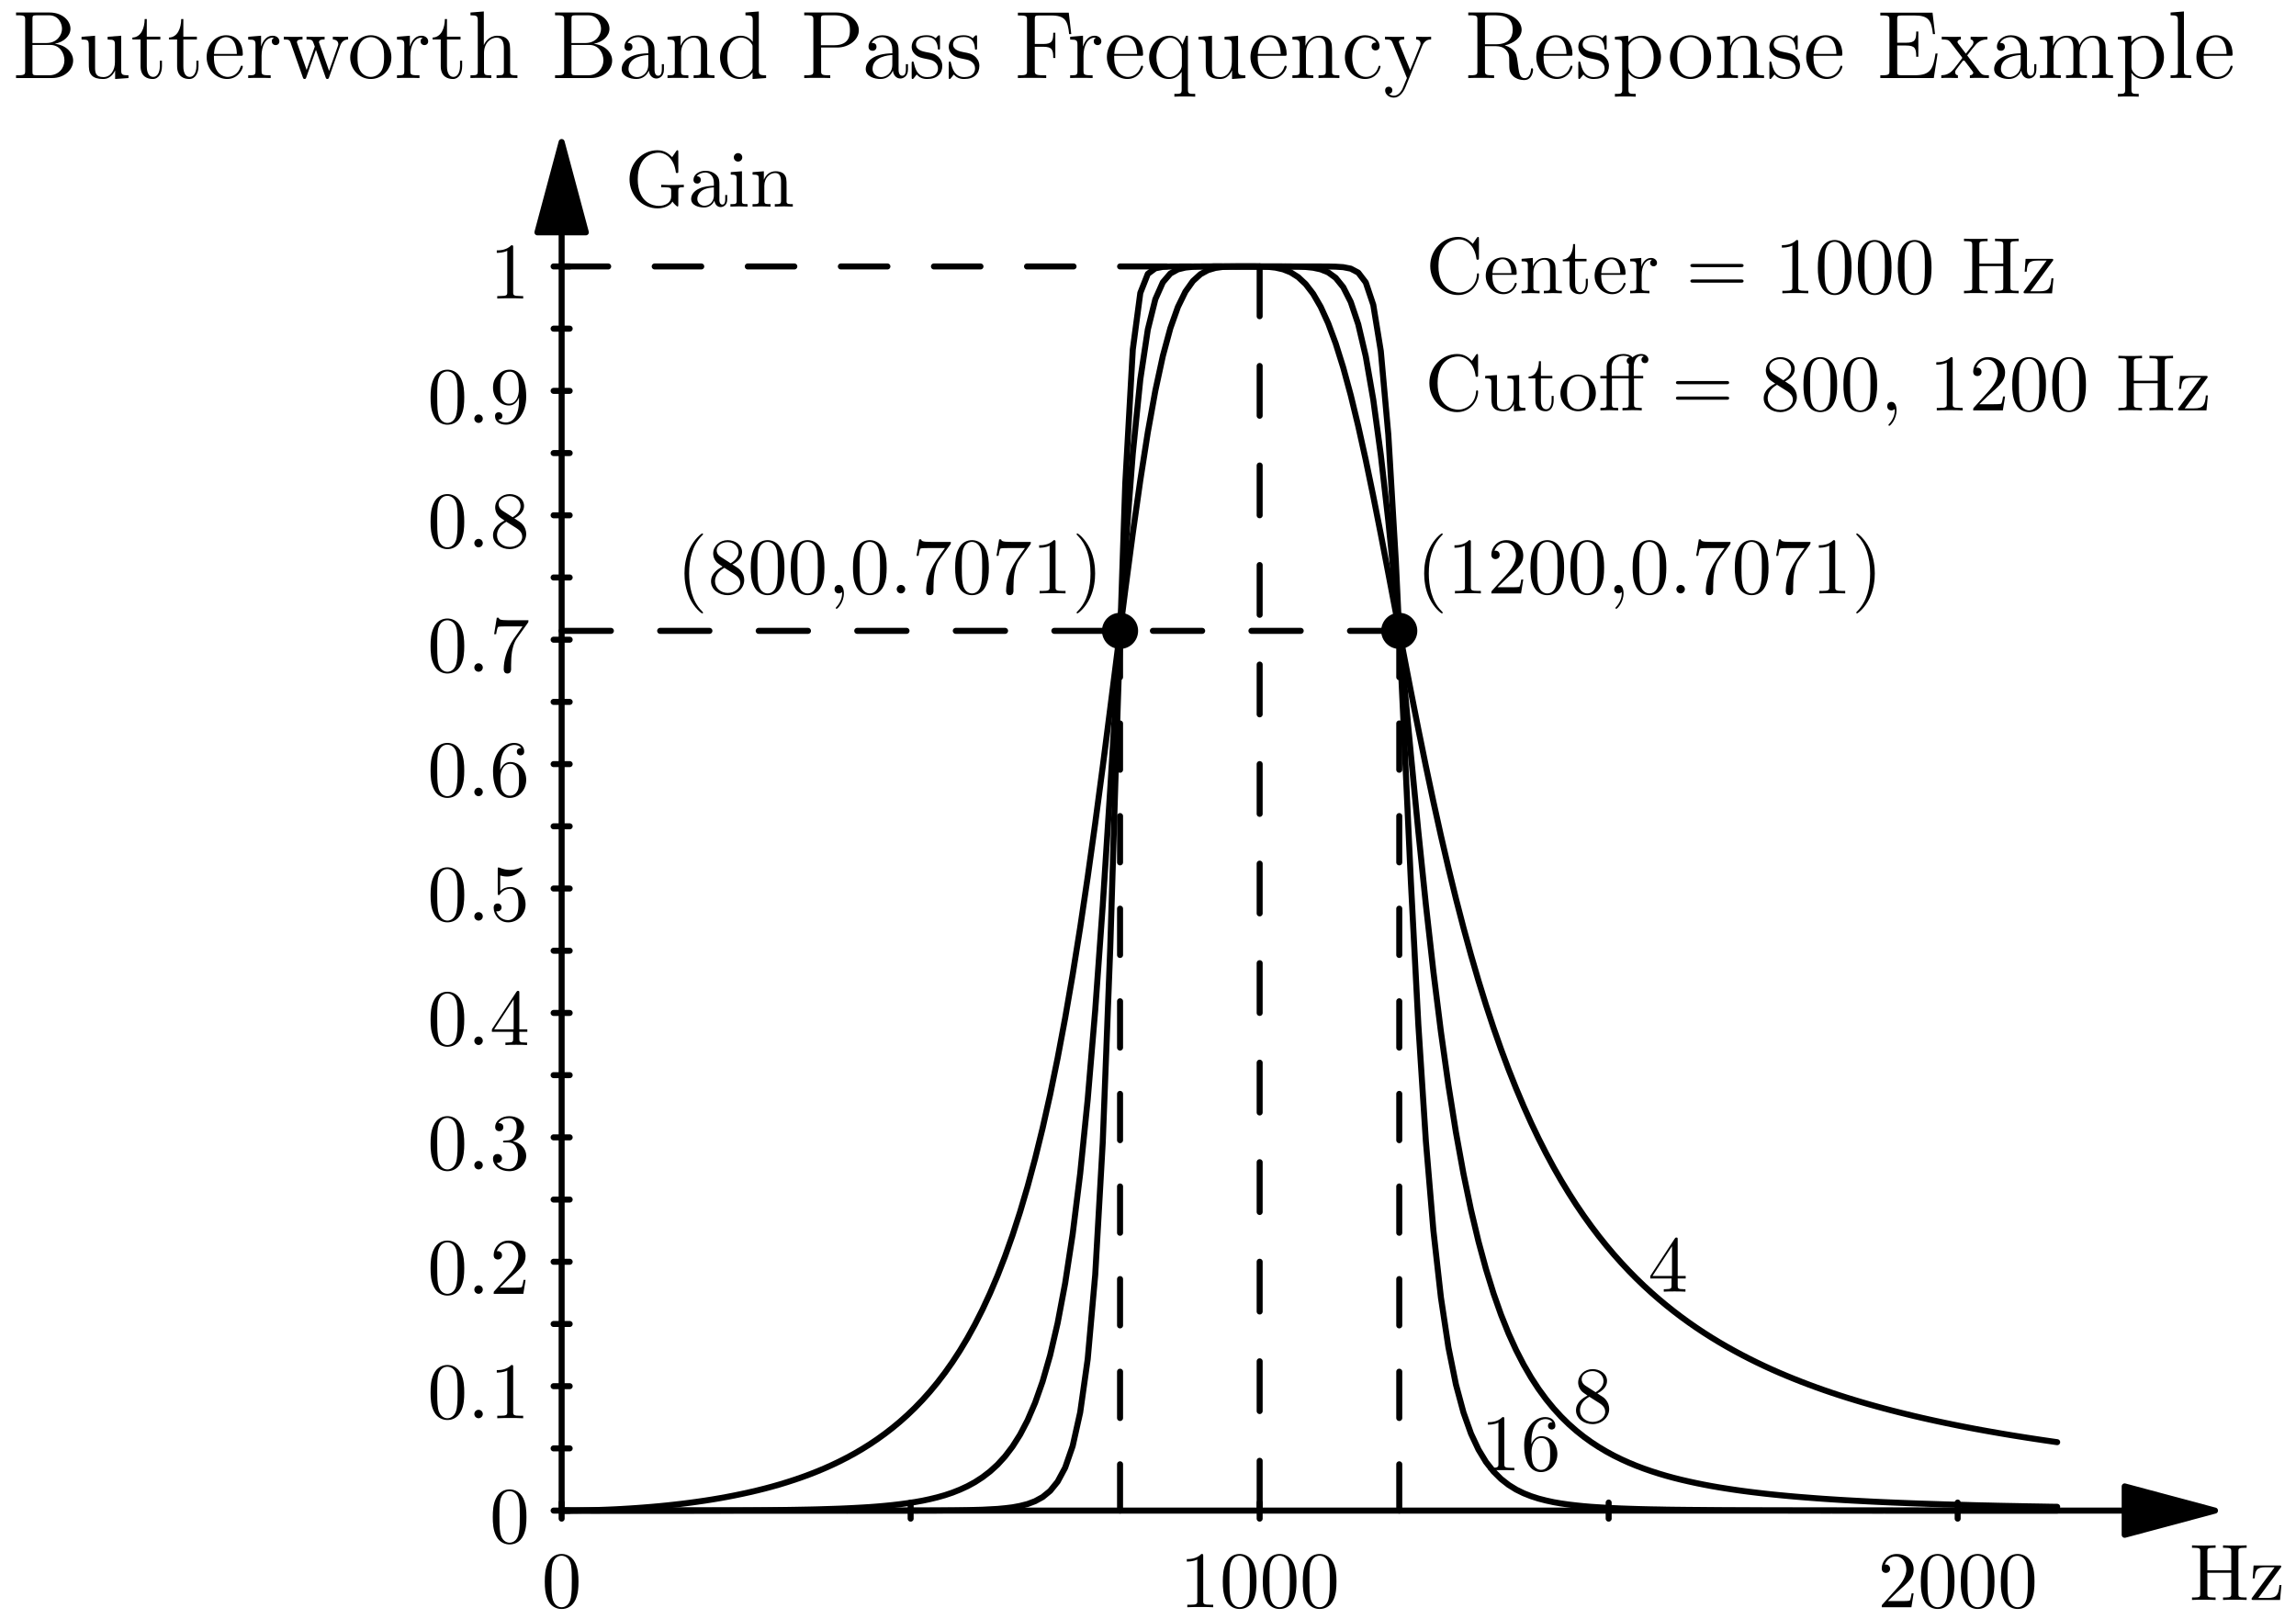<?xml version='1.0' encoding='ISO-8859-1'?>
<!DOCTYPE svg PUBLIC "-//W3C//DTD SVG 1.1//EN" "http://www.w3.org/Graphics/SVG/1.1/DTD/svg11.dtd">
<!-- This file was generated by dvisvgm 1.2 (x86_64-unknown-linux-gnu) -->
<!-- Fri Nov 14 10:09:58 2014 -->
<svg height='201.6pt' version='1.1' viewBox='56.409 53.858 285.936 201.6' width='285.936pt' xmlns='http://www.w3.org/2000/svg' xmlns:xlink='http://www.w3.org/1999/xlink'>
<defs>
<path d='M4.48 -4H5.63V-4.31H4.45V-5.47C4.45 -6.36 4.93 -6.83 5.38 -6.83C5.41 -6.83 5.56 -6.83 5.71 -6.76C5.59 -6.72 5.41 -6.59 5.41 -6.34C5.41 -6.11 5.57 -5.91 5.84 -5.91C6.13 -5.91 6.28 -6.11 6.28 -6.35C6.28 -6.71 5.93 -7.05 5.37 -7.05C4.78 -7.05 4.34 -6.67 4.29 -6.63C4 -7 3.44 -7.05 3.17 -7.05C2.22 -7.05 1.06 -6.53 1.06 -5.45V-4.31H0.27V-4H1.06V-0.76C1.06 -0.31 0.95 -0.31 0.28 -0.31V0C0.61 -0.01 1.14 -0.03 1.39 -0.03S2.13 -0.01 2.5 0V-0.31C1.83 -0.31 1.72 -0.31 1.72 -0.76V-4H3.82V-0.76C3.82 -0.31 3.71 -0.31 3.04 -0.31V0C3.43 -0.01 3.9 -0.03 4.18 -0.03C4.58 -0.03 5.05 -0.03 5.45 0V-0.31H5.24C4.5 -0.31 4.48 -0.42 4.48 -0.78V-4ZM1.69 -4.31V-5.44C1.69 -6.41 2.51 -6.83 3.16 -6.83C3.65 -6.83 3.93 -6.64 3.94 -6.64V-6.63C3.77 -6.61 3.57 -6.48 3.57 -6.2C3.57 -6.14 3.58 -5.89 3.85 -5.8C3.82 -5.67 3.82 -5.58 3.82 -5.46V-4.31H1.69Z' id='g0-11'/>
<path d='M3.31 2.4C3.31 2.37 3.31 2.35 3.14 2.18C1.89 0.92 1.57 -0.97 1.57 -2.5C1.57 -4.24 1.95 -5.98 3.18 -7.23C3.31 -7.35 3.31 -7.37 3.31 -7.4C3.31 -7.47 3.27 -7.5 3.21 -7.5C3.11 -7.5 2.21 -6.82 1.62 -5.55C1.11 -4.45 0.99 -3.34 0.99 -2.5C0.99 -1.72 1.1 -0.51 1.65 0.62C2.25 1.85 3.11 2.5 3.21 2.5C3.27 2.5 3.31 2.47 3.31 2.4Z' id='g0-40'/>
<path d='M2.89 -2.5C2.89 -3.28 2.78 -4.49 2.23 -5.62C1.63 -6.85 0.77 -7.5 0.67 -7.5C0.61 -7.5 0.57 -7.46 0.57 -7.4C0.57 -7.37 0.57 -7.35 0.76 -7.17C1.74 -6.18 2.31 -4.59 2.31 -2.5C2.31 -0.79 1.94 0.97 0.7 2.23C0.57 2.35 0.57 2.37 0.57 2.4C0.57 2.46 0.61 2.5 0.67 2.5C0.77 2.5 1.67 1.82 2.26 0.55C2.77 -0.55 2.89 -1.66 2.89 -2.5Z' id='g0-41'/>
<path d='M2.03 -0.01C2.03 -0.65 1.79 -1.06 1.39 -1.06C1.04 -1.06 0.86 -0.79 0.86 -0.53S1.03 0 1.39 0C1.55 0 1.67 -0.06 1.77 -0.14L1.79 -0.16C1.8 -0.16 1.81 -0.15 1.81 -0.01C1.81 0.63 1.53 1.24 1.09 1.71C1.03 1.77 1.02 1.78 1.02 1.82C1.02 1.89 1.07 1.93 1.12 1.93C1.24 1.93 2.03 1.14 2.03 -0.01Z' id='g0-44'/>
<path d='M4.6 -3.2C4.6 -4 4.55 -4.8 4.2 -5.54C3.74 -6.5 2.92 -6.66 2.5 -6.66C1.9 -6.66 1.17 -6.4 0.76 -5.47C0.44 -4.78 0.39 -4 0.39 -3.2C0.39 -2.45 0.43 -1.55 0.84 -0.79C1.27 0.02 2 0.22 2.49 0.22C3.03 0.22 3.79 0.01 4.23 -0.94C4.55 -1.63 4.6 -2.41 4.6 -3.2ZM2.49 0C2.1 0 1.51 -0.25 1.33 -1.21C1.22 -1.81 1.22 -2.73 1.22 -3.32C1.22 -3.96 1.22 -4.62 1.3 -5.16C1.49 -6.35 2.24 -6.44 2.49 -6.44C2.82 -6.44 3.48 -6.26 3.67 -5.27C3.77 -4.71 3.77 -3.95 3.77 -3.32C3.77 -2.57 3.77 -1.89 3.66 -1.25C3.51 -0.3 2.94 0 2.49 0Z' id='g0-48'/>
<path d='M2.94 -6.4C2.94 -6.64 2.94 -6.66 2.71 -6.66C2.09 -6.02 1.21 -6.02 0.89 -6.02V-5.71C1.09 -5.71 1.68 -5.71 2.2 -5.97V-0.79C2.2 -0.43 2.17 -0.31 1.27 -0.31H0.95V0C1.3 -0.03 2.17 -0.03 2.57 -0.03S3.84 -0.03 4.19 0V-0.31H3.87C2.97 -0.31 2.94 -0.42 2.94 -0.79V-6.4Z' id='g0-49'/>
<path d='M1.27 -0.77L2.33 -1.8C3.89 -3.18 4.49 -3.72 4.49 -4.72C4.49 -5.86 3.59 -6.66 2.37 -6.66C1.24 -6.66 0.5 -5.74 0.5 -4.85C0.5 -4.29 1 -4.29 1.03 -4.29C1.2 -4.29 1.55 -4.41 1.55 -4.82C1.55 -5.08 1.37 -5.34 1.02 -5.34C0.94 -5.34 0.92 -5.34 0.89 -5.33C1.12 -5.98 1.66 -6.35 2.24 -6.35C3.15 -6.35 3.58 -5.54 3.58 -4.72C3.58 -3.92 3.08 -3.13 2.53 -2.51L0.61 -0.37C0.5 -0.26 0.5 -0.24 0.5 0H4.21L4.49 -1.74H4.24C4.19 -1.44 4.12 -1 4.02 -0.85C3.95 -0.77 3.29 -0.77 3.07 -0.77H1.27Z' id='g0-50'/>
<path d='M2.9 -3.52C3.72 -3.79 4.3 -4.49 4.3 -5.28C4.3 -6.1 3.42 -6.66 2.46 -6.66C1.45 -6.66 0.69 -6.06 0.69 -5.3C0.69 -4.97 0.91 -4.78 1.2 -4.78C1.51 -4.78 1.71 -5 1.71 -5.29C1.71 -5.79 1.24 -5.79 1.09 -5.79C1.4 -6.28 2.06 -6.41 2.42 -6.41C2.83 -6.41 3.38 -6.19 3.38 -5.29C3.38 -5.17 3.36 -4.59 3.1 -4.15C2.8 -3.67 2.46 -3.64 2.21 -3.63C2.13 -3.62 1.89 -3.6 1.82 -3.6C1.74 -3.59 1.67 -3.58 1.67 -3.48C1.67 -3.37 1.74 -3.37 1.91 -3.37H2.35C3.17 -3.37 3.54 -2.69 3.54 -1.71C3.54 -0.35 2.85 -0.06 2.41 -0.06C1.98 -0.06 1.23 -0.23 0.88 -0.82C1.23 -0.77 1.54 -0.99 1.54 -1.37C1.54 -1.73 1.27 -1.93 0.98 -1.93C0.74 -1.93 0.42 -1.79 0.42 -1.35C0.42 -0.44 1.35 0.22 2.44 0.22C3.66 0.22 4.57 -0.69 4.57 -1.71C4.57 -2.53 3.94 -3.31 2.9 -3.52Z' id='g0-51'/>
<path d='M2.94 -1.65V-0.78C2.94 -0.42 2.92 -0.31 2.18 -0.31H1.97V0C2.38 -0.03 2.9 -0.03 3.32 -0.03S4.27 -0.03 4.68 0V-0.31H4.47C3.73 -0.31 3.71 -0.42 3.71 -0.78V-1.65H4.71V-1.96H3.71V-6.51C3.71 -6.71 3.71 -6.77 3.55 -6.77C3.46 -6.77 3.43 -6.77 3.35 -6.65L0.28 -1.96V-1.65H2.94ZM3 -1.96H0.56L3 -5.69V-1.96Z' id='g0-52'/>
<path d='M4.49 -2.01C4.49 -3.2 3.67 -4.2 2.59 -4.2C2.11 -4.2 1.68 -4.04 1.32 -3.69V-5.64C1.52 -5.58 1.85 -5.51 2.17 -5.51C3.4 -5.51 4.1 -6.42 4.1 -6.55C4.1 -6.61 4.07 -6.66 4 -6.66C3.99 -6.66 3.97 -6.66 3.92 -6.63C3.72 -6.54 3.23 -6.34 2.56 -6.34C2.16 -6.34 1.7 -6.41 1.23 -6.62C1.15 -6.65 1.13 -6.65 1.11 -6.65C1.01 -6.65 1.01 -6.57 1.01 -6.41V-3.45C1.01 -3.27 1.01 -3.19 1.15 -3.19C1.22 -3.19 1.24 -3.22 1.28 -3.28C1.39 -3.44 1.76 -3.98 2.57 -3.98C3.09 -3.98 3.34 -3.52 3.42 -3.34C3.58 -2.97 3.6 -2.58 3.6 -2.08C3.6 -1.73 3.6 -1.13 3.36 -0.71C3.12 -0.32 2.75 -0.06 2.29 -0.06C1.56 -0.06 0.99 -0.59 0.82 -1.18C0.85 -1.17 0.88 -1.16 0.99 -1.16C1.32 -1.16 1.49 -1.41 1.49 -1.65S1.32 -2.14 0.99 -2.14C0.85 -2.14 0.5 -2.07 0.5 -1.61C0.5 -0.75 1.19 0.22 2.31 0.22C3.47 0.22 4.49 -0.74 4.49 -2.01Z' id='g0-53'/>
<path d='M1.32 -3.28V-3.52C1.32 -6.05 2.56 -6.41 3.07 -6.41C3.31 -6.41 3.73 -6.35 3.95 -6.01C3.8 -6.01 3.4 -6.01 3.4 -5.56C3.4 -5.25 3.64 -5.1 3.86 -5.1C4.02 -5.1 4.32 -5.19 4.32 -5.58C4.32 -6.18 3.88 -6.66 3.05 -6.66C1.77 -6.66 0.42 -5.37 0.42 -3.16C0.42 -0.49 1.58 0.22 2.51 0.22C3.62 0.22 4.57 -0.72 4.57 -2.04C4.57 -3.31 3.68 -4.27 2.57 -4.27C1.89 -4.27 1.52 -3.76 1.32 -3.28ZM2.51 -0.06C1.88 -0.06 1.58 -0.66 1.52 -0.81C1.34 -1.28 1.34 -2.08 1.34 -2.26C1.34 -3.04 1.66 -4.04 2.56 -4.04C2.72 -4.04 3.18 -4.04 3.49 -3.42C3.67 -3.05 3.67 -2.54 3.67 -2.05C3.67 -1.57 3.67 -1.07 3.5 -0.71C3.2 -0.11 2.74 -0.06 2.51 -0.06Z' id='g0-54'/>
<path d='M4.76 -6.09C4.85 -6.21 4.85 -6.23 4.85 -6.44H2.42C1.2 -6.44 1.18 -6.57 1.14 -6.76H0.89L0.56 -4.7H0.81C0.84 -4.86 0.93 -5.49 1.06 -5.61C1.13 -5.67 1.91 -5.67 2.04 -5.67H4.11C4 -5.51 3.21 -4.42 2.99 -4.09C2.09 -2.74 1.76 -1.35 1.76 -0.33C1.76 -0.23 1.76 0.22 2.22 0.22S2.68 -0.23 2.68 -0.33V-0.84C2.68 -1.39 2.71 -1.94 2.79 -2.48C2.83 -2.71 2.97 -3.57 3.41 -4.19L4.76 -6.09Z' id='g0-55'/>
<path d='M1.63 -4.57C1.17 -4.87 1.13 -5.21 1.13 -5.38C1.13 -5.99 1.78 -6.41 2.49 -6.41C3.22 -6.41 3.86 -5.89 3.86 -5.17C3.86 -4.6 3.47 -4.12 2.87 -3.77L1.63 -4.57ZM3.09 -3.62C3.81 -3.99 4.3 -4.51 4.3 -5.17C4.3 -6.09 3.41 -6.66 2.5 -6.66C1.5 -6.66 0.69 -5.92 0.69 -4.99C0.69 -4.81 0.71 -4.36 1.13 -3.89C1.24 -3.77 1.61 -3.52 1.86 -3.35C1.28 -3.06 0.42 -2.5 0.42 -1.51C0.42 -0.45 1.44 0.22 2.49 0.22C3.62 0.22 4.57 -0.61 4.57 -1.68C4.57 -2.04 4.46 -2.49 4.08 -2.91C3.89 -3.12 3.73 -3.22 3.09 -3.62ZM2.09 -3.2L3.32 -2.42C3.6 -2.23 4.07 -1.93 4.07 -1.32C4.07 -0.58 3.32 -0.06 2.5 -0.06C1.64 -0.06 0.92 -0.68 0.92 -1.51C0.92 -2.09 1.24 -2.73 2.09 -3.2Z' id='g0-56'/>
<path d='M3.67 -3.18V-2.86C3.67 -0.52 2.63 -0.06 2.05 -0.06C1.88 -0.06 1.34 -0.08 1.07 -0.42C1.51 -0.42 1.59 -0.71 1.59 -0.88C1.59 -1.19 1.35 -1.34 1.13 -1.34C0.97 -1.34 0.67 -1.25 0.67 -0.86C0.67 -0.19 1.21 0.22 2.06 0.22C3.35 0.22 4.57 -1.14 4.57 -3.29C4.57 -5.98 3.42 -6.66 2.53 -6.66C1.98 -6.66 1.49 -6.48 1.06 -6.03C0.65 -5.58 0.42 -5.16 0.42 -4.41C0.42 -3.16 1.3 -2.18 2.42 -2.18C3.03 -2.18 3.44 -2.6 3.67 -3.18ZM2.43 -2.41C2.27 -2.41 1.81 -2.41 1.5 -3.04C1.32 -3.41 1.32 -3.91 1.32 -4.4C1.32 -4.94 1.32 -5.41 1.53 -5.78C1.8 -6.28 2.18 -6.41 2.53 -6.41C2.99 -6.41 3.32 -6.07 3.49 -5.62C3.61 -5.3 3.65 -4.67 3.65 -4.21C3.65 -3.38 3.31 -2.41 2.43 -2.41Z' id='g0-57'/>
<path d='M6.87 -3.27C7.02 -3.27 7.21 -3.27 7.21 -3.47S7.02 -3.67 6.88 -3.67H0.89C0.75 -3.67 0.56 -3.67 0.56 -3.47S0.75 -3.27 0.9 -3.27H6.87ZM6.88 -1.33C7.02 -1.33 7.21 -1.33 7.21 -1.53S7.02 -1.73 6.87 -1.73H0.9C0.75 -1.73 0.56 -1.73 0.56 -1.53S0.75 -1.33 0.89 -1.33H6.88Z' id='g0-61'/>
<path d='M0.56 -3.42C0.56 -1.35 2.18 0.22 4.04 0.22C5.67 0.22 6.65 -1.17 6.65 -2.33C6.65 -2.43 6.65 -2.5 6.52 -2.5C6.41 -2.5 6.41 -2.44 6.4 -2.34C6.32 -0.91 5.25 -0.09 4.16 -0.09C3.55 -0.09 1.59 -0.43 1.59 -3.41C1.59 -6.4 3.54 -6.74 4.15 -6.74C5.24 -6.74 6.13 -5.83 6.33 -4.37C6.35 -4.23 6.35 -4.2 6.49 -4.2C6.65 -4.2 6.65 -4.23 6.65 -4.44V-6.81C6.65 -6.98 6.65 -7.05 6.54 -7.05C6.5 -7.05 6.46 -7.05 6.38 -6.93L5.88 -6.19C5.51 -6.55 5 -7.05 4.04 -7.05C2.17 -7.05 0.56 -5.46 0.56 -3.42Z' id='g0-67'/>
<path d='M5.93 -0.63C6.06 -0.41 6.46 -0.01 6.57 -0.01C6.66 -0.01 6.66 -0.09 6.66 -0.24V-1.98C6.66 -2.37 6.7 -2.42 7.35 -2.42V-2.73C6.98 -2.72 6.43 -2.7 6.13 -2.7C5.73 -2.7 4.88 -2.7 4.52 -2.73V-2.42H4.84C5.74 -2.42 5.77 -2.31 5.77 -1.94V-1.3C5.77 -0.18 4.5 -0.09 4.22 -0.09C3.57 -0.09 1.59 -0.44 1.59 -3.42C1.59 -6.41 3.56 -6.74 4.16 -6.74C5.23 -6.74 6.14 -5.84 6.34 -4.37C6.36 -4.23 6.36 -4.2 6.5 -4.2C6.66 -4.2 6.66 -4.23 6.66 -4.44V-6.81C6.66 -6.98 6.66 -7.05 6.55 -7.05C6.51 -7.05 6.47 -7.05 6.39 -6.93L5.89 -6.19C5.57 -6.51 5.03 -7.05 4.04 -7.05C2.18 -7.05 0.56 -5.47 0.56 -3.42S2.16 0.22 4.06 0.22C4.79 0.22 5.59 -0.04 5.93 -0.63Z' id='g0-71'/>
<path d='M6.13 -6.05C6.13 -6.41 6.15 -6.52 6.92 -6.52H7.16V-6.83C6.81 -6.8 6.07 -6.8 5.69 -6.8S4.56 -6.8 4.21 -6.83V-6.52H4.45C5.22 -6.52 5.24 -6.41 5.24 -6.05V-3.71H2.25V-6.05C2.25 -6.41 2.27 -6.52 3.04 -6.52H3.28V-6.83C2.93 -6.8 2.19 -6.8 1.81 -6.8S0.68 -6.8 0.33 -6.83V-6.52H0.57C1.34 -6.52 1.36 -6.41 1.36 -6.05V-0.78C1.36 -0.42 1.34 -0.31 0.57 -0.31H0.33V0C0.68 -0.03 1.42 -0.03 1.8 -0.03S2.93 -0.03 3.28 0V-0.31H3.04C2.27 -0.31 2.25 -0.42 2.25 -0.78V-3.4H5.24V-0.78C5.24 -0.42 5.22 -0.31 4.45 -0.31H4.21V0C4.56 -0.03 5.3 -0.03 5.68 -0.03S6.81 -0.03 7.16 0V-0.31H6.92C6.15 -0.31 6.13 -0.42 6.13 -0.78V-6.05Z' id='g0-72'/>
<path d='M3.33 -0.76C3.37 -0.36 3.64 0.06 4.11 0.06C4.32 0.06 4.93 -0.08 4.93 -0.89V-1.45H4.68V-0.89C4.68 -0.31 4.43 -0.25 4.32 -0.25C3.99 -0.25 3.95 -0.7 3.95 -0.75V-2.75C3.95 -3.17 3.95 -3.56 3.59 -3.93C3.2 -4.32 2.7 -4.48 2.22 -4.48C1.4 -4.48 0.71 -4.01 0.71 -3.35C0.71 -3.05 0.91 -2.88 1.17 -2.88C1.45 -2.88 1.63 -3.08 1.63 -3.34C1.63 -3.46 1.58 -3.79 1.12 -3.8C1.39 -4.15 1.88 -4.26 2.2 -4.26C2.69 -4.26 3.26 -3.87 3.26 -2.98V-2.61C2.75 -2.58 2.05 -2.55 1.42 -2.25C0.67 -1.91 0.42 -1.39 0.42 -0.95C0.42 -0.14 1.39 0.11 2.02 0.11C2.68 0.11 3.14 -0.29 3.33 -0.76ZM3.26 -2.4V-1.4C3.26 -0.45 2.54 -0.11 2.09 -0.11C1.6 -0.11 1.19 -0.46 1.19 -0.96C1.19 -1.51 1.61 -2.34 3.26 -2.4Z' id='g0-97'/>
<path d='M1.12 -2.52C1.18 -4.01 2.02 -4.26 2.36 -4.26C3.39 -4.26 3.49 -2.91 3.49 -2.52H1.12ZM1.11 -2.31H3.9C4.12 -2.31 4.15 -2.31 4.15 -2.52C4.15 -3.51 3.61 -4.48 2.36 -4.48C1.2 -4.48 0.28 -3.45 0.28 -2.2C0.28 -0.86 1.33 0.11 2.48 0.11C3.7 0.11 4.15 -1 4.15 -1.19C4.15 -1.29 4.07 -1.31 4.02 -1.31C3.93 -1.31 3.91 -1.25 3.89 -1.17C3.54 -0.14 2.64 -0.14 2.54 -0.14C2.04 -0.14 1.64 -0.44 1.41 -0.81C1.11 -1.29 1.11 -1.95 1.11 -2.31Z' id='g0-101'/>
<path d='M1.77 -4.42L0.37 -4.31V-4C1.02 -4 1.11 -3.94 1.11 -3.45V-0.76C1.11 -0.31 1 -0.31 0.33 -0.31V0C0.65 -0.01 1.19 -0.03 1.43 -0.03C1.78 -0.03 2.13 -0.01 2.47 0V-0.31C1.81 -0.31 1.77 -0.36 1.77 -0.75V-4.42ZM1.81 -6.16C1.81 -6.48 1.56 -6.69 1.28 -6.69C0.97 -6.69 0.75 -6.42 0.75 -6.16C0.75 -5.89 0.97 -5.63 1.28 -5.63C1.56 -5.63 1.81 -5.84 1.81 -6.16Z' id='g0-105'/>
<path d='M1.1 -3.44V-0.76C1.1 -0.31 0.99 -0.31 0.32 -0.31V0C0.67 -0.01 1.18 -0.03 1.45 -0.03C1.71 -0.03 2.23 -0.01 2.57 0V-0.31C1.9 -0.31 1.79 -0.31 1.79 -0.76V-2.6C1.79 -3.64 2.5 -4.2 3.14 -4.2C3.77 -4.2 3.88 -3.66 3.88 -3.09V-0.76C3.88 -0.31 3.77 -0.31 3.1 -0.31V0C3.45 -0.01 3.96 -0.03 4.23 -0.03C4.49 -0.03 5.01 -0.01 5.35 0V-0.31C4.83 -0.31 4.58 -0.31 4.57 -0.61V-2.52C4.57 -3.38 4.57 -3.69 4.26 -4.05C4.12 -4.22 3.79 -4.42 3.21 -4.42C2.48 -4.42 2.01 -3.99 1.73 -3.37V-4.42L0.32 -4.31V-4C1.02 -4 1.1 -3.93 1.1 -3.44Z' id='g0-110'/>
<path d='M4.71 -2.14C4.71 -3.42 3.71 -4.48 2.5 -4.48C1.25 -4.48 0.28 -3.39 0.28 -2.14C0.28 -0.85 1.32 0.11 2.49 0.11C3.7 0.11 4.71 -0.87 4.71 -2.14ZM2.5 -0.14C2.07 -0.14 1.63 -0.35 1.36 -0.81C1.11 -1.25 1.11 -1.86 1.11 -2.22C1.11 -2.61 1.11 -3.15 1.35 -3.59C1.62 -4.05 2.09 -4.26 2.49 -4.26C2.93 -4.26 3.36 -4.04 3.62 -3.61S3.88 -2.6 3.88 -2.22C3.88 -1.86 3.88 -1.32 3.66 -0.88C3.44 -0.43 3 -0.14 2.5 -0.14Z' id='g0-111'/>
<path d='M1.67 -3.32V-4.42L0.28 -4.31V-4C0.98 -4 1.06 -3.93 1.06 -3.44V-0.76C1.06 -0.31 0.95 -0.31 0.28 -0.31V0C0.67 -0.01 1.14 -0.03 1.42 -0.03C1.82 -0.03 2.29 -0.03 2.69 0V-0.31H2.48C1.74 -0.31 1.72 -0.42 1.72 -0.78V-2.32C1.72 -3.31 2.14 -4.2 2.9 -4.2C2.97 -4.2 2.99 -4.2 3.01 -4.19C2.98 -4.18 2.78 -4.06 2.78 -3.8C2.78 -3.52 2.99 -3.37 3.21 -3.37C3.39 -3.37 3.64 -3.49 3.64 -3.81S3.33 -4.42 2.9 -4.42C2.17 -4.42 1.81 -3.75 1.67 -3.32Z' id='g0-114'/>
<path d='M1.73 -4H3.16V-4.31H1.73V-6.15H1.48C1.47 -5.33 1.17 -4.26 0.19 -4.22V-4H1.04V-1.24C1.04 -0.01 1.97 0.11 2.33 0.11C3.04 0.11 3.32 -0.6 3.32 -1.24V-1.81H3.07V-1.26C3.07 -0.52 2.77 -0.14 2.4 -0.14C1.73 -0.14 1.73 -1.05 1.73 -1.22V-4Z' id='g0-116'/>
<path d='M3.91 -0.79V0.11L5.35 0V-0.31C4.65 -0.31 4.57 -0.38 4.57 -0.87V-4.42L3.1 -4.31V-4C3.8 -4 3.88 -3.93 3.88 -3.44V-1.66C3.88 -0.79 3.4 -0.11 2.67 -0.11C1.83 -0.11 1.79 -0.58 1.79 -1.1V-4.42L0.32 -4.31V-4C1.1 -4 1.1 -3.97 1.1 -3.08V-1.58C1.1 -0.8 1.1 0.11 2.62 0.11C3.18 0.11 3.62 -0.17 3.91 -0.79Z' id='g0-117'/>
<path d='M3.9 -4.01C3.99 -4.12 3.99 -4.14 3.99 -4.18C3.99 -4.31 3.91 -4.31 3.73 -4.31H0.53L0.42 -2.7H0.67C0.73 -3.72 0.92 -4.09 2.02 -4.09H3.16L0.37 -0.32C0.28 -0.21 0.28 -0.19 0.28 -0.14C0.28 0 0.35 0 0.54 0H3.84L4.01 -1.87H3.76C3.67 -0.69 3.46 -0.25 2.3 -0.25H1.12L3.9 -4.01Z' id='g0-122'/>
<path d='M1.92 -0.53C1.92 -0.82 1.68 -1.06 1.39 -1.06S0.86 -0.82 0.86 -0.53S1.1 0 1.39 0S1.92 -0.24 1.92 -0.53Z' id='g1-58'/>
<path d='M0.516 -8.196V-7.848H0.756C1.62 -7.848 1.656 -7.728 1.656 -7.284V-0.912C1.656 -0.468 1.62 -0.348 0.756 -0.348H0.516V0H5.028C6.576 0 7.656 -1.044 7.656 -2.196C7.656 -3.168 6.78 -4.128 5.352 -4.284C6.492 -4.5 7.32 -5.268 7.32 -6.168C7.32 -7.2 6.276 -8.196 4.704 -8.196H0.516ZM2.568 -4.38V-7.368C2.568 -7.764 2.592 -7.848 3.12 -7.848H4.632C5.832 -7.848 6.264 -6.816 6.264 -6.168C6.264 -5.376 5.64 -4.38 4.308 -4.38H2.568ZM3.12 -0.348C2.592 -0.348 2.568 -0.432 2.568 -0.828V-4.14H4.812C5.964 -4.14 6.564 -3.132 6.564 -2.208C6.564 -1.236 5.832 -0.348 4.656 -0.348H3.12Z' id='g2-66'/>
<path d='M7.656 -3.072H7.392C7.104 -1.2 6.816 -0.348 4.788 -0.348H3.156C2.628 -0.348 2.604 -0.432 2.604 -0.828V-4.068H3.696C4.848 -4.068 4.98 -3.696 4.98 -2.664H5.244V-5.82H4.98C4.98 -4.788 4.848 -4.416 3.696 -4.416H2.604V-7.344C2.604 -7.74 2.628 -7.824 3.156 -7.824H4.752C6.516 -7.824 6.888 -7.224 7.068 -5.496H7.332L7.02 -8.172H0.492V-7.824H0.732C1.596 -7.824 1.632 -7.704 1.632 -7.26V-0.912C1.632 -0.468 1.596 -0.348 0.732 -0.348H0.492V0H7.176L7.656 -3.072Z' id='g2-69'/>
<path d='M6.852 -8.172H0.492V-7.824H0.732C1.596 -7.824 1.632 -7.704 1.632 -7.26V-0.912C1.632 -0.468 1.596 -0.348 0.732 -0.348H0.492V0C0.78 -0.024 1.848 -0.024 2.208 -0.024C2.628 -0.024 3.684 -0.024 4.032 0V-0.348H3.672C2.628 -0.348 2.604 -0.492 2.604 -0.924V-3.912H3.66C4.788 -3.912 4.908 -3.516 4.908 -2.508H5.172V-5.664H4.908C4.908 -4.656 4.788 -4.26 3.66 -4.26H2.604V-7.344C2.604 -7.74 2.628 -7.824 3.156 -7.824H4.656C6.384 -7.824 6.732 -7.188 6.9 -5.496H7.164L6.852 -8.172Z' id='g2-70'/>
<path d='M2.616 -3.816H4.644C6.048 -3.816 7.332 -4.764 7.332 -5.976C7.332 -7.14 6.168 -8.196 4.548 -8.196H0.504V-7.848H0.744C1.608 -7.848 1.644 -7.728 1.644 -7.284V-0.912C1.644 -0.468 1.608 -0.348 0.744 -0.348H0.504V0C0.792 -0.024 1.776 -0.024 2.124 -0.024C2.484 -0.024 3.468 -0.024 3.756 0V-0.348H3.516C2.652 -0.348 2.616 -0.468 2.616 -0.912V-3.816ZM2.592 -4.104V-7.368C2.592 -7.764 2.616 -7.848 3.144 -7.848H4.272C6.216 -7.848 6.216 -6.492 6.216 -5.976C6.216 -5.472 6.216 -4.104 4.26 -4.104H2.592Z' id='g2-80'/>
<path d='M5.064 -4.08C6.252 -4.356 7.176 -5.112 7.176 -6.036C7.176 -7.2 5.82 -8.196 4.092 -8.196H0.504V-7.848H0.744C1.608 -7.848 1.644 -7.728 1.644 -7.284V-0.912C1.644 -0.468 1.608 -0.348 0.744 -0.348H0.504V0C0.78 -0.024 1.764 -0.024 2.112 -0.024S3.456 -0.024 3.732 0V-0.348H3.492C2.628 -0.348 2.592 -0.468 2.592 -0.912V-3.984H3.984C4.452 -3.984 4.896 -3.852 5.22 -3.516C5.628 -3.06 5.628 -2.808 5.628 -1.98C5.628 -1.032 5.628 -0.72 6.156 -0.204C6.336 -0.024 6.84 0.252 7.512 0.252C8.448 0.252 8.604 -0.792 8.604 -1.044C8.604 -1.116 8.604 -1.224 8.472 -1.224C8.352 -1.224 8.352 -1.152 8.34 -1.032C8.28 -0.312 7.932 0.012 7.548 0.012C6.996 0.012 6.876 -0.552 6.78 -1.188C6.768 -1.272 6.696 -1.788 6.66 -2.088C6.576 -2.688 6.528 -3.072 6.168 -3.444C6.036 -3.576 5.724 -3.9 5.064 -4.08ZM3.936 -4.224H2.592V-7.368C2.592 -7.644 2.592 -7.788 2.844 -7.836C2.952 -7.848 3.312 -7.848 3.552 -7.848C4.524 -7.848 6.06 -7.848 6.06 -6.036C6.06 -4.992 5.496 -4.224 3.936 -4.224Z' id='g2-82'/>
<path d='M4.632 -3.204C4.632 -3.852 4.632 -4.332 4.104 -4.8C3.684 -5.184 3.144 -5.352 2.616 -5.352C1.632 -5.352 0.876 -4.704 0.876 -3.924C0.876 -3.576 1.104 -3.408 1.38 -3.408C1.668 -3.408 1.872 -3.612 1.872 -3.9C1.872 -4.392 1.44 -4.392 1.26 -4.392C1.536 -4.896 2.112 -5.112 2.592 -5.112C3.144 -5.112 3.852 -4.656 3.852 -3.576V-3.096C1.44 -3.06 0.528 -2.052 0.528 -1.128C0.528 -0.18 1.632 0.12 2.364 0.12C3.156 0.12 3.696 -0.36 3.924 -0.936C3.972 -0.372 4.344 0.06 4.86 0.06C5.112 0.06 5.808 -0.108 5.808 -1.068V-1.74H5.544V-1.068C5.544 -0.384 5.256 -0.288 5.088 -0.288C4.632 -0.288 4.632 -0.924 4.632 -1.104V-3.204ZM3.852 -1.692C3.852 -0.516 2.976 -0.12 2.46 -0.12C1.872 -0.12 1.38 -0.552 1.38 -1.128C1.38 -2.712 3.42 -2.856 3.852 -2.88V-1.692Z' id='g2-97'/>
<path d='M4.344 -4.44C4.2 -4.44 3.756 -4.44 3.756 -3.948C3.756 -3.66 3.96 -3.456 4.248 -3.456C4.524 -3.456 4.752 -3.624 4.752 -3.972C4.752 -4.776 3.912 -5.352 2.94 -5.352C1.536 -5.352 0.42 -4.104 0.42 -2.592C0.42 -1.056 1.572 0.12 2.928 0.12C4.512 0.12 4.872 -1.32 4.872 -1.428S4.788 -1.536 4.752 -1.536C4.644 -1.536 4.632 -1.5 4.596 -1.356C4.332 -0.504 3.684 -0.144 3.036 -0.144C2.304 -0.144 1.332 -0.78 1.332 -2.604C1.332 -4.596 2.352 -5.088 2.952 -5.088C3.408 -5.088 4.068 -4.908 4.344 -4.44Z' id='g2-99'/>
<path d='M3.6 -8.196V-7.848C4.416 -7.848 4.512 -7.764 4.512 -7.176V-4.524C4.26 -4.872 3.744 -5.292 3.012 -5.292C1.62 -5.292 0.42 -4.116 0.42 -2.58C0.42 -1.056 1.56 0.12 2.88 0.12C3.792 0.12 4.32 -0.48 4.488 -0.708V0.12L6.18 0V-0.348C5.364 -0.348 5.268 -0.432 5.268 -1.02V-8.328L3.6 -8.196ZM4.488 -1.404C4.488 -1.188 4.488 -1.152 4.32 -0.888C4.032 -0.468 3.54 -0.12 2.94 -0.12C2.628 -0.12 1.332 -0.24 1.332 -2.568C1.332 -3.432 1.476 -3.912 1.74 -4.308C1.98 -4.68 2.46 -5.052 3.06 -5.052C3.804 -5.052 4.224 -4.512 4.344 -4.32C4.488 -4.116 4.488 -4.092 4.488 -3.876V-1.404Z' id='g2-100'/>
<path d='M4.596 -2.784C4.86 -2.784 4.884 -2.784 4.884 -3.012C4.884 -4.224 4.236 -5.352 2.784 -5.352C1.416 -5.352 0.36 -4.116 0.36 -2.628C0.36 -1.044 1.584 0.12 2.916 0.12C4.344 0.12 4.884 -1.176 4.884 -1.428C4.884 -1.5 4.824 -1.548 4.752 -1.548C4.656 -1.548 4.632 -1.488 4.608 -1.428C4.296 -0.42 3.492 -0.144 2.988 -0.144S1.272 -0.48 1.272 -2.556V-2.784H4.596ZM1.284 -3.012C1.38 -4.896 2.436 -5.112 2.772 -5.112C4.056 -5.112 4.128 -3.42 4.14 -3.012H1.284Z' id='g2-101'/>
<path d='M5.34 -2.916C5.34 -4.032 5.34 -4.368 5.064 -4.752C4.716 -5.22 4.152 -5.292 3.744 -5.292C2.712 -5.292 2.232 -4.512 2.064 -4.14H2.052V-8.328L0.384 -8.196V-7.848C1.2 -7.848 1.296 -7.764 1.296 -7.176V-0.888C1.296 -0.348 1.164 -0.348 0.384 -0.348V0C0.696 -0.024 1.344 -0.024 1.68 -0.024C2.028 -0.024 2.676 -0.024 2.988 0V-0.348C2.22 -0.348 2.076 -0.348 2.076 -0.888V-3.12C2.076 -4.38 2.904 -5.052 3.648 -5.052S4.56 -4.44 4.56 -3.708V-0.888C4.56 -0.348 4.428 -0.348 3.648 -0.348V0C3.96 -0.024 4.608 -0.024 4.944 -0.024C5.292 -0.024 5.94 -0.024 6.252 0V-0.348C5.652 -0.348 5.352 -0.348 5.34 -0.708V-2.916Z' id='g2-104'/>
<path d='M2.064 -8.328L0.396 -8.196V-7.848C1.212 -7.848 1.308 -7.764 1.308 -7.176V-0.888C1.308 -0.348 1.176 -0.348 0.396 -0.348V0C0.732 -0.024 1.32 -0.024 1.68 -0.024S2.64 -0.024 2.976 0V-0.348C2.208 -0.348 2.064 -0.348 2.064 -0.888V-8.328Z' id='g2-108'/>
<path d='M8.604 -2.916C8.604 -4.032 8.604 -4.368 8.328 -4.752C7.98 -5.22 7.416 -5.292 7.008 -5.292C6.012 -5.292 5.508 -4.572 5.316 -4.104C5.148 -5.028 4.5 -5.292 3.744 -5.292C2.58 -5.292 2.124 -4.296 2.028 -4.056H2.016V-5.292L0.384 -5.16V-4.812C1.2 -4.812 1.296 -4.728 1.296 -4.14V-0.888C1.296 -0.348 1.164 -0.348 0.384 -0.348V0C0.696 -0.024 1.344 -0.024 1.68 -0.024C2.028 -0.024 2.676 -0.024 2.988 0V-0.348C2.22 -0.348 2.076 -0.348 2.076 -0.888V-3.12C2.076 -4.38 2.904 -5.052 3.648 -5.052S4.56 -4.44 4.56 -3.708V-0.888C4.56 -0.348 4.428 -0.348 3.648 -0.348V0C3.96 -0.024 4.608 -0.024 4.944 -0.024C5.292 -0.024 5.94 -0.024 6.252 0V-0.348C5.484 -0.348 5.34 -0.348 5.34 -0.888V-3.12C5.34 -4.38 6.168 -5.052 6.912 -5.052S7.824 -4.44 7.824 -3.708V-0.888C7.824 -0.348 7.692 -0.348 6.912 -0.348V0C7.224 -0.024 7.872 -0.024 8.208 -0.024C8.556 -0.024 9.204 -0.024 9.516 0V-0.348C8.916 -0.348 8.616 -0.348 8.604 -0.708V-2.916Z' id='g2-109'/>
<path d='M5.34 -2.916C5.34 -4.032 5.34 -4.368 5.064 -4.752C4.716 -5.22 4.152 -5.292 3.744 -5.292C2.58 -5.292 2.124 -4.296 2.028 -4.056H2.016V-5.292L0.384 -5.16V-4.812C1.2 -4.812 1.296 -4.728 1.296 -4.14V-0.888C1.296 -0.348 1.164 -0.348 0.384 -0.348V0C0.696 -0.024 1.344 -0.024 1.68 -0.024C2.028 -0.024 2.676 -0.024 2.988 0V-0.348C2.22 -0.348 2.076 -0.348 2.076 -0.888V-3.12C2.076 -4.38 2.904 -5.052 3.648 -5.052S4.56 -4.44 4.56 -3.708V-0.888C4.56 -0.348 4.428 -0.348 3.648 -0.348V0C3.96 -0.024 4.608 -0.024 4.944 -0.024C5.292 -0.024 5.94 -0.024 6.252 0V-0.348C5.652 -0.348 5.352 -0.348 5.34 -0.708V-2.916Z' id='g2-110'/>
<path d='M5.508 -2.568C5.508 -4.116 4.332 -5.352 2.94 -5.352C1.5 -5.352 0.36 -4.08 0.36 -2.568C0.36 -1.032 1.56 0.12 2.928 0.12C4.344 0.12 5.508 -1.056 5.508 -2.568ZM2.94 -0.144C2.496 -0.144 1.956 -0.336 1.608 -0.924C1.284 -1.464 1.272 -2.172 1.272 -2.676C1.272 -3.132 1.272 -3.864 1.644 -4.404C1.98 -4.92 2.508 -5.112 2.928 -5.112C3.396 -5.112 3.9 -4.896 4.224 -4.428C4.596 -3.876 4.596 -3.12 4.596 -2.676C4.596 -2.256 4.596 -1.512 4.284 -0.948C3.948 -0.372 3.396 -0.144 2.94 -0.144Z' id='g2-111'/>
<path d='M2.94 1.98C2.172 1.98 2.028 1.98 2.028 1.44V-0.648C2.244 -0.348 2.736 0.12 3.504 0.12C4.884 0.12 6.096 -1.044 6.096 -2.592C6.096 -4.116 4.968 -5.292 3.66 -5.292C2.604 -5.292 2.04 -4.536 2.004 -4.488V-5.292L0.336 -5.16V-4.812C1.176 -4.812 1.248 -4.728 1.248 -4.2V1.44C1.248 1.98 1.116 1.98 0.336 1.98V2.328C0.648 2.304 1.296 2.304 1.632 2.304C1.98 2.304 2.628 2.304 2.94 2.328V1.98ZM2.028 -3.828C2.028 -4.056 2.028 -4.068 2.16 -4.26C2.52 -4.8 3.108 -5.028 3.564 -5.028C4.464 -5.028 5.184 -3.936 5.184 -2.592C5.184 -1.164 4.368 -0.12 3.444 -0.12C3.072 -0.12 2.724 -0.276 2.484 -0.504C2.208 -0.78 2.028 -1.02 2.028 -1.356V-3.828Z' id='g2-112'/>
<path d='M5.268 -5.292H5.028L4.584 -4.176C4.368 -4.632 3.9 -5.292 2.988 -5.292C1.668 -5.292 0.42 -4.164 0.42 -2.58C0.42 -1.056 1.572 0.12 2.88 0.12C3.528 0.12 4.056 -0.18 4.488 -0.78V1.44C4.488 1.98 4.356 1.98 3.576 1.98V2.328C3.888 2.304 4.536 2.304 4.872 2.304C5.22 2.304 5.868 2.304 6.18 2.328V1.98C5.412 1.98 5.268 1.98 5.268 1.44V-5.292ZM4.512 -1.608C4.512 -1.224 4.296 -0.876 4.02 -0.6C3.588 -0.156 3.132 -0.12 2.952 -0.12C2.04 -0.12 1.332 -1.248 1.332 -2.58C1.332 -4.02 2.172 -5.028 3.06 -5.028C4.008 -5.028 4.512 -3.996 4.512 -3.372V-1.608Z' id='g2-113'/>
<path d='M2.004 -2.796C2.004 -3.96 2.484 -5.052 3.408 -5.052C3.504 -5.052 3.528 -5.052 3.576 -5.04C3.48 -4.992 3.288 -4.92 3.288 -4.596C3.288 -4.248 3.564 -4.116 3.756 -4.116C3.996 -4.116 4.236 -4.272 4.236 -4.596C4.236 -4.956 3.912 -5.292 3.396 -5.292C2.376 -5.292 2.028 -4.188 1.956 -3.96H1.944V-5.292L0.336 -5.16V-4.812C1.152 -4.812 1.248 -4.728 1.248 -4.14V-0.888C1.248 -0.348 1.116 -0.348 0.336 -0.348V0C0.672 -0.024 1.332 -0.024 1.692 -0.024C2.016 -0.024 2.868 -0.024 3.144 0V-0.348H2.904C2.028 -0.348 2.004 -0.48 2.004 -0.912V-2.796Z' id='g2-114'/>
<path d='M3.936 -5.076C3.936 -5.292 3.936 -5.352 3.816 -5.352C3.72 -5.352 3.492 -5.088 3.408 -4.98C3.036 -5.28 2.664 -5.352 2.28 -5.352C0.828 -5.352 0.396 -4.56 0.396 -3.9C0.396 -3.768 0.396 -3.348 0.852 -2.928C1.236 -2.592 1.644 -2.508 2.196 -2.4C2.856 -2.268 3.012 -2.232 3.312 -1.992C3.528 -1.812 3.684 -1.548 3.684 -1.212C3.684 -0.696 3.384 -0.12 2.328 -0.12C1.536 -0.12 0.96 -0.576 0.696 -1.776C0.648 -1.992 0.648 -2.004 0.636 -2.016C0.612 -2.064 0.564 -2.064 0.528 -2.064C0.396 -2.064 0.396 -2.004 0.396 -1.788V-0.156C0.396 0.06 0.396 0.12 0.516 0.12C0.576 0.12 0.588 0.108 0.792 -0.144C0.852 -0.228 0.852 -0.252 1.032 -0.444C1.488 0.12 2.136 0.12 2.34 0.12C3.6 0.12 4.224 -0.576 4.224 -1.524C4.224 -2.172 3.828 -2.556 3.72 -2.664C3.288 -3.036 2.964 -3.108 2.172 -3.252C1.812 -3.324 0.936 -3.492 0.936 -4.212C0.936 -4.584 1.188 -5.136 2.268 -5.136C3.576 -5.136 3.648 -4.02 3.672 -3.648C3.684 -3.552 3.768 -3.552 3.804 -3.552C3.936 -3.552 3.936 -3.612 3.936 -3.828V-5.076Z' id='g2-115'/>
<path d='M2.016 -4.824H3.708V-5.172H2.016V-7.38H1.752C1.74 -6.252 1.308 -5.1 0.216 -5.064V-4.824H1.236V-1.488C1.236 -0.156 2.124 0.12 2.76 0.12C3.516 0.12 3.912 -0.624 3.912 -1.488V-2.172H3.648V-1.512C3.648 -0.648 3.3 -0.144 2.832 -0.144C2.016 -0.144 2.016 -1.26 2.016 -1.464V-4.824Z' id='g2-116'/>
<path d='M3.648 -5.16V-4.812C4.464 -4.812 4.56 -4.728 4.56 -4.14V-1.992C4.56 -0.972 4.02 -0.12 3.12 -0.12C2.136 -0.12 2.076 -0.684 2.076 -1.32V-5.292L0.384 -5.16V-4.812C1.296 -4.812 1.296 -4.776 1.296 -3.708V-1.908C1.296 -1.164 1.296 -0.732 1.656 -0.336C1.944 -0.024 2.436 0.12 3.048 0.12C3.252 0.12 3.636 0.12 4.044 -0.228C4.392 -0.504 4.584 -0.96 4.584 -0.96V0.12L6.252 0V-0.348C5.436 -0.348 5.34 -0.432 5.34 -1.02V-5.292L3.648 -5.16Z' id='g2-117'/>
<path d='M7.26 -4.032C7.524 -4.788 8.052 -4.812 8.256 -4.824V-5.172C7.956 -5.148 7.74 -5.148 7.368 -5.148C7.02 -5.148 6.996 -5.148 6.348 -5.172V-4.824C6.888 -4.8 7.032 -4.476 7.032 -4.248C7.032 -4.236 7.032 -4.152 6.984 -4.032L5.88 -0.888L4.68 -4.284C4.62 -4.428 4.62 -4.452 4.62 -4.488C4.62 -4.824 5.064 -4.824 5.316 -4.824V-5.172C4.98 -5.148 4.488 -5.148 4.14 -5.148C3.756 -5.148 3.732 -5.148 3.06 -5.172V-4.824C3.516 -4.824 3.672 -4.8 3.804 -4.644C3.864 -4.572 4.008 -4.176 4.092 -3.936L3.072 -1.008L1.92 -4.272C1.86 -4.428 1.86 -4.452 1.86 -4.5C1.86 -4.824 2.328 -4.824 2.556 -4.824V-5.172C2.256 -5.148 1.656 -5.148 1.332 -5.148C0.996 -5.148 0.972 -5.148 0.216 -5.172V-4.824C0.828 -4.824 0.948 -4.776 1.08 -4.392L2.592 -0.096C2.64 0.036 2.676 0.12 2.808 0.12C2.916 0.12 2.976 0.084 3.036 -0.108L4.236 -3.528L5.436 -0.108C5.496 0.084 5.556 0.12 5.664 0.12C5.796 0.12 5.832 0.036 5.88 -0.096L7.26 -4.032Z' id='g2-119'/>
<path d='M3.36 -2.832C3.708 -3.288 4.212 -3.936 4.44 -4.188C4.932 -4.74 5.496 -4.824 5.88 -4.824V-5.172C5.364 -5.148 5.34 -5.148 4.872 -5.148C4.416 -5.148 4.392 -5.148 3.792 -5.172V-4.824C3.948 -4.8 4.14 -4.728 4.14 -4.452C4.14 -4.248 4.032 -4.116 3.96 -4.02L3.192 -3.048L2.256 -4.284C2.22 -4.332 2.148 -4.44 2.148 -4.524C2.148 -4.596 2.208 -4.812 2.568 -4.824V-5.172C2.268 -5.148 1.656 -5.148 1.332 -5.148C0.936 -5.148 0.912 -5.148 0.18 -5.172V-4.824C0.792 -4.824 1.02 -4.8 1.272 -4.476L2.676 -2.64C2.7 -2.616 2.748 -2.544 2.748 -2.508S1.812 -1.296 1.692 -1.14C1.164 -0.492 0.636 -0.36 0.12 -0.348V0C0.576 -0.024 0.6 -0.024 1.116 -0.024C1.572 -0.024 1.596 -0.024 2.196 0V-0.348C1.908 -0.384 1.86 -0.564 1.86 -0.732C1.86 -0.924 1.944 -1.02 2.064 -1.176C2.244 -1.428 2.64 -1.92 2.928 -2.292L3.912 -1.008C4.116 -0.744 4.116 -0.72 4.116 -0.648C4.116 -0.552 4.02 -0.36 3.696 -0.348V0C4.008 -0.024 4.596 -0.024 4.932 -0.024C5.328 -0.024 5.352 -0.024 6.072 0V-0.348C5.436 -0.348 5.22 -0.372 4.932 -0.756L3.36 -2.832Z' id='g2-120'/>
<path d='M4.86 -4.008C5.184 -4.812 5.748 -4.824 5.976 -4.824V-5.172C5.628 -5.148 5.46 -5.148 5.076 -5.148C4.8 -5.148 4.776 -5.148 4.104 -5.172V-4.824C4.548 -4.8 4.656 -4.524 4.656 -4.308C4.656 -4.2 4.632 -4.14 4.584 -4.02L3.36 -0.996L2.028 -4.26C1.956 -4.428 1.956 -4.5 1.956 -4.512C1.956 -4.824 2.376 -4.824 2.616 -4.824V-5.172C2.304 -5.148 1.716 -5.148 1.38 -5.148C0.924 -5.148 0.9 -5.148 0.216 -5.172V-4.824C0.912 -4.824 1.008 -4.764 1.164 -4.392L2.952 0C2.424 1.272 2.424 1.296 2.376 1.392C2.172 1.752 1.848 2.208 1.308 2.208C0.936 2.208 0.708 1.992 0.708 1.992S1.128 1.944 1.128 1.524C1.128 1.236 0.9 1.08 0.684 1.08C0.48 1.08 0.228 1.2 0.228 1.548C0.228 2.004 0.672 2.448 1.308 2.448C1.98 2.448 2.472 1.86 2.784 1.104L4.86 -4.008Z' id='g2-121'/>
</defs>
<g id='page1' transform='matrix(0.996 0 0 0.996 0 0)'> <g>
<g transform='matrix(1 0 0 1 126.861 242.971)'>
<path d='M 0 -159.844L 0 3.79998e-13' fill='none' stroke='#000000' stroke-linecap='round' stroke-linejoin='round' stroke-miterlimit='10.037' stroke-width='0.753'/>
</g> </g> <g>
<g transform='matrix(1 0 0 1 126.861 242.971)'>
<path d='M 0 -171.136L -3.026 -159.844L 3.026 -159.844L 0 -171.136Z' fill='#000000'/>
</g> </g> <g>
<g transform='matrix(1 0 0 1 126.861 242.971)'>
<path d='M 0 -171.136L -3.026 -159.844L 3.026 -159.844L 0 -171.136Z' fill='none' stroke='#000000' stroke-linecap='round' stroke-linejoin='round' stroke-miterlimit='10.037' stroke-width='0.753'/>
</g> </g> <g>
<g transform='matrix(1 0 0 1 126.861 242.971)'>
<path d='M -1.004 1.07388e-28L 1.004 1.07388e-28' fill='none' stroke='#000000' stroke-linecap='round' stroke-linejoin='round' stroke-miterlimit='10.037' stroke-width='0.753'/>
</g> </g> <g>
<g transform='matrix(1 0 0 1 126.861 242.971)'>
<path d='M -1.004 -15.558L 1.004 -15.558' fill='none' stroke='#000000' stroke-linecap='round' stroke-linejoin='round' stroke-miterlimit='10.037' stroke-width='0.753'/>
</g> </g> <g>
<g transform='matrix(1 0 0 1 126.861 242.971)'>
<path d='M -1.004 -31.116L 1.004 -31.116' fill='none' stroke='#000000' stroke-linecap='round' stroke-linejoin='round' stroke-miterlimit='10.037' stroke-width='0.753'/>
</g> </g> <g>
<g transform='matrix(1 0 0 1 126.861 242.971)'>
<path d='M -1.004 -46.673L 1.004 -46.673' fill='none' stroke='#000000' stroke-linecap='round' stroke-linejoin='round' stroke-miterlimit='10.037' stroke-width='0.753'/>
</g> </g> <g>
<g transform='matrix(1 0 0 1 126.861 242.971)'>
<path d='M -1.004 -62.231L 1.004 -62.231' fill='none' stroke='#000000' stroke-linecap='round' stroke-linejoin='round' stroke-miterlimit='10.037' stroke-width='0.753'/>
</g> </g> <g>
<g transform='matrix(1 0 0 1 126.861 242.971)'>
<path d='M -1.004 -77.789L 1.004 -77.789' fill='none' stroke='#000000' stroke-linecap='round' stroke-linejoin='round' stroke-miterlimit='10.037' stroke-width='0.753'/>
</g> </g> <g>
<g transform='matrix(1 0 0 1 126.861 242.971)'>
<path d='M -1.004 -93.347L 1.004 -93.347' fill='none' stroke='#000000' stroke-linecap='round' stroke-linejoin='round' stroke-miterlimit='10.037' stroke-width='0.753'/>
</g> </g> <g>
<g transform='matrix(1 0 0 1 126.861 242.971)'>
<path d='M -1.004 -108.905L 1.004 -108.905' fill='none' stroke='#000000' stroke-linecap='round' stroke-linejoin='round' stroke-miterlimit='10.037' stroke-width='0.753'/>
</g> </g> <g>
<g transform='matrix(1 0 0 1 126.861 242.971)'>
<path d='M -1.004 -124.462L 1.004 -124.462' fill='none' stroke='#000000' stroke-linecap='round' stroke-linejoin='round' stroke-miterlimit='10.037' stroke-width='0.753'/>
</g> </g> <g>
<g transform='matrix(1 0 0 1 126.861 242.971)'>
<path d='M -1.004 -140.02L 1.004 -140.02' fill='none' stroke='#000000' stroke-linecap='round' stroke-linejoin='round' stroke-miterlimit='10.037' stroke-width='0.753'/>
</g> </g> <g>
<g transform='matrix(1 0 0 1 126.861 242.971)'>
<path d='M -1.004 -155.578L 1.004 -155.578' fill='none' stroke='#000000' stroke-linecap='round' stroke-linejoin='round' stroke-miterlimit='10.037' stroke-width='0.753'/>
</g> </g> <g>
<g transform='matrix(1 0 0 1 126.861 242.971)'>
<path d='M -1.004 -7.779L 1.004 -7.779' fill='none' stroke='#000000' stroke-linecap='round' stroke-linejoin='round' stroke-miterlimit='10.037' stroke-width='0.753'/>
</g> </g> <g>
<g transform='matrix(1 0 0 1 126.861 242.971)'>
<path d='M -1.004 -23.337L 1.004 -23.337' fill='none' stroke='#000000' stroke-linecap='round' stroke-linejoin='round' stroke-miterlimit='10.037' stroke-width='0.753'/>
</g> </g> <g>
<g transform='matrix(1 0 0 1 126.861 242.971)'>
<path d='M -1.004 -38.895L 1.004 -38.895' fill='none' stroke='#000000' stroke-linecap='round' stroke-linejoin='round' stroke-miterlimit='10.037' stroke-width='0.753'/>
</g> </g> <g>
<g transform='matrix(1 0 0 1 126.861 242.971)'>
<path d='M -1.004 -54.452L 1.004 -54.452' fill='none' stroke='#000000' stroke-linecap='round' stroke-linejoin='round' stroke-miterlimit='10.037' stroke-width='0.753'/>
</g> </g> <g>
<g transform='matrix(1 0 0 1 126.861 242.971)'>
<path d='M -1.004 -70.01L 1.004 -70.01' fill='none' stroke='#000000' stroke-linecap='round' stroke-linejoin='round' stroke-miterlimit='10.037' stroke-width='0.753'/>
</g> </g> <g>
<g transform='matrix(1 0 0 1 126.861 242.971)'>
<path d='M -1.004 -85.568L 1.004 -85.568' fill='none' stroke='#000000' stroke-linecap='round' stroke-linejoin='round' stroke-miterlimit='10.037' stroke-width='0.753'/>
</g> </g> <g>
<g transform='matrix(1 0 0 1 126.861 242.971)'>
<path d='M -1.004 -101.126L 1.004 -101.126' fill='none' stroke='#000000' stroke-linecap='round' stroke-linejoin='round' stroke-miterlimit='10.037' stroke-width='0.753'/>
</g> </g> <g>
<g transform='matrix(1 0 0 1 126.861 242.971)'>
<path d='M -1.004 -116.684L 1.004 -116.684' fill='none' stroke='#000000' stroke-linecap='round' stroke-linejoin='round' stroke-miterlimit='10.037' stroke-width='0.753'/>
</g> </g> <g>
<g transform='matrix(1 0 0 1 126.861 242.971)'>
<path d='M -1.004 -132.241L 1.004 -132.241' fill='none' stroke='#000000' stroke-linecap='round' stroke-linejoin='round' stroke-miterlimit='10.037' stroke-width='0.753'/>
</g> </g> <g>
<g transform='matrix(1 0 0 1 126.861 242.971)'>
<path d='M -1.004 -147.799L 1.004 -147.799' fill='none' stroke='#000000' stroke-linecap='round' stroke-linejoin='round' stroke-miterlimit='10.037' stroke-width='0.753'/>
</g> </g> <g>
<g transform='matrix(1 0 0 1 126.861 242.971)'>
<path d='M -1.004 -163.357L 1.004 -163.357' fill='none' stroke='#000000' stroke-linecap='round' stroke-linejoin='round' stroke-miterlimit='10.037' stroke-width='0.753'/>
</g> </g><use x='117.861' xlink:href='#g0-48' y='246.981'/>
<use x='110.083' xlink:href='#g0-48' y='231.423'/>
<use x='115.083' xlink:href='#g1-58' y='231.423'/>
<use x='117.861' xlink:href='#g0-49' y='231.423'/>
<use x='110.083' xlink:href='#g0-48' y='215.865'/>
<use x='115.083' xlink:href='#g1-58' y='215.865'/>
<use x='117.861' xlink:href='#g0-50' y='215.865'/>
<use x='110.083' xlink:href='#g0-48' y='200.308'/>
<use x='115.083' xlink:href='#g1-58' y='200.308'/>
<use x='117.861' xlink:href='#g0-51' y='200.308'/>
<use x='110.083' xlink:href='#g0-48' y='184.75'/>
<use x='115.083' xlink:href='#g1-58' y='184.75'/>
<use x='117.861' xlink:href='#g0-52' y='184.75'/>
<use x='110.083' xlink:href='#g0-48' y='169.192'/>
<use x='115.083' xlink:href='#g1-58' y='169.192'/>
<use x='117.861' xlink:href='#g0-53' y='169.192'/>
<use x='110.083' xlink:href='#g0-48' y='153.634'/>
<use x='115.083' xlink:href='#g1-58' y='153.634'/>
<use x='117.861' xlink:href='#g0-54' y='153.634'/>
<use x='110.083' xlink:href='#g0-48' y='138.076'/>
<use x='115.083' xlink:href='#g1-58' y='138.076'/>
<use x='117.861' xlink:href='#g0-55' y='138.076'/>
<use x='110.083' xlink:href='#g0-48' y='122.519'/>
<use x='115.083' xlink:href='#g1-58' y='122.519'/>
<use x='117.861' xlink:href='#g0-56' y='122.519'/>
<use x='110.083' xlink:href='#g0-48' y='106.961'/>
<use x='115.083' xlink:href='#g1-58' y='106.961'/>
<use x='117.861' xlink:href='#g0-57' y='106.961'/>
<use x='117.861' xlink:href='#g0-49' y='91.403'/>
<use x='134.789' xlink:href='#g0-71' y='79.91'/>
<use x='142.636' xlink:href='#g0-97' y='79.91'/>
<use x='147.636' xlink:href='#g0-105' y='79.91'/>
<use x='150.414' xlink:href='#g0-110' y='79.91'/>
 <g>
<g transform='matrix(1 0 0 1 126.861 242.971)'>
<path d='M 195.438 0L -4.59034e-13 -0' fill='none' stroke='#000000' stroke-linecap='round' stroke-linejoin='round' stroke-miterlimit='10.037' stroke-width='0.753'/>
</g> </g> <g>
<g transform='matrix(1 0 0 1 126.861 242.971)'>
<path d='M 206.731 0L 195.438 -3.026L 195.438 3.026L 206.731 0Z' fill='#000000'/>
</g> </g> <g>
<g transform='matrix(1 0 0 1 126.861 242.971)'>
<path d='M 206.731 0L 195.438 -3.026L 195.438 3.026L 206.731 0Z' fill='none' stroke='#000000' stroke-linecap='round' stroke-linejoin='round' stroke-miterlimit='10.037' stroke-width='0.753'/>
</g> </g> <g>
<g transform='matrix(1 0 0 1 126.861 242.971)'>
<path d='M -1.76256e-29 -1.004L -1.76256e-29 1.004' fill='none' stroke='#000000' stroke-linecap='round' stroke-linejoin='round' stroke-miterlimit='10.037' stroke-width='0.753'/>
</g> </g> <g>
<g transform='matrix(1 0 0 1 126.861 242.971)'>
<path d='M 87.278 -1.004L 87.278 1.004' fill='none' stroke='#000000' stroke-linecap='round' stroke-linejoin='round' stroke-miterlimit='10.037' stroke-width='0.753'/>
</g> </g> <g>
<g transform='matrix(1 0 0 1 126.861 242.971)'>
<path d='M 174.555 -1.004L 174.555 1.004' fill='none' stroke='#000000' stroke-linecap='round' stroke-linejoin='round' stroke-miterlimit='10.037' stroke-width='0.753'/>
</g> </g> <g>
<g transform='matrix(1 0 0 1 126.861 242.971)'>
<path d='M 43.639 -1.004L 43.639 1.004' fill='none' stroke='#000000' stroke-linecap='round' stroke-linejoin='round' stroke-miterlimit='10.037' stroke-width='0.753'/>
</g> </g> <g>
<g transform='matrix(1 0 0 1 126.861 242.971)'>
<path d='M 130.917 -1.004L 130.917 1.004' fill='none' stroke='#000000' stroke-linecap='round' stroke-linejoin='round' stroke-miterlimit='10.037' stroke-width='0.753'/>
</g> </g><use x='124.365' xlink:href='#g0-48' y='255.055'/>
<use x='204.142' xlink:href='#g0-49' y='255.055'/>
<use x='209.143' xlink:href='#g0-48' y='255.055'/>
<use x='214.143' xlink:href='#g0-48' y='255.055'/>
<use x='219.143' xlink:href='#g0-48' y='255.055'/>
<use x='291.42' xlink:href='#g0-50' y='255.055'/>
<use x='296.42' xlink:href='#g0-48' y='255.055'/>
<use x='301.42' xlink:href='#g0-48' y='255.055'/>
<use x='306.42' xlink:href='#g0-48' y='255.055'/>
<use x='330.387' xlink:href='#g0-72' y='254.144'/>
<use x='337.887' xlink:href='#g0-122' y='254.144'/>

<g transform='matrix(1 0 0 1 126.861 242.971)'>
<path d='M 0 -0.001L 0.94 -0.003L 1.879 -0.013L 2.819 -0.029L 3.759 -0.052L 4.698 -0.08L 5.638 -0.114L 6.578 -0.155L 7.517 -0.204L 8.457 -0.26L 9.397 -0.322L 10.336 -0.392L 11.276 -0.469L 12.216 -0.553L 13.156 -0.645L 14.095 -0.746L 15.035 -0.856L 15.975 -0.974L 16.914 -1.102L 17.854 -1.239L 18.794 -1.386L 19.733 -1.545L 20.673 -1.715L 21.613 -1.897L 22.552 -2.091L 23.492 -2.297L 24.432 -2.516L 25.372 -2.75L 26.311 -3.001L 27.251 -3.269L 28.191 -3.556L 29.13 -3.861L 30.07 -4.185L 31.01 -4.531L 31.949 -4.9L 32.889 -5.294L 33.829 -5.715L 34.768 -6.164L 35.708 -6.644L 36.648 -7.156L 37.587 -7.705L 38.527 -8.294L 39.467 -8.925L 40.406 -9.602L 41.346 -10.327L 42.286 -11.106L 43.225 -11.943L 44.165 -12.845L 45.105 -13.82L 46.044 -14.872L 46.984 -16.008L 47.924 -17.237L 48.864 -18.567L 49.803 -20.01L 50.743 -21.578L 51.683 -23.284L 52.622 -25.143L 53.562 -27.169L 54.502 -29.381L 55.441 -31.799L 56.381 -34.446L 57.321 -37.345L 58.26 -40.523L 59.2 -44.007L 60.14 -47.827L 61.08 -52.012L 62.019 -56.592L 62.959 -61.593L 63.898 -67.032L 64.838 -72.915L 65.778 -79.234L 66.718 -85.956L 67.657 -93.023L 68.597 -100.336L 69.537 -107.76L 70.476 -115.121L 71.416 -122.22L 72.356 -128.854L 73.295 -134.843L 74.235 -140.047L 75.175 -144.39L 76.114 -147.859L 77.054 -150.506L 77.994 -152.428L 78.933 -153.75L 79.873 -154.605L 80.813 -155.117L 81.752 -155.394L 82.692 -155.522L 83.632 -155.568L 84.572 -155.578L 85.511 -155.578L 86.451 -155.578L 87.391 -155.569L 88.33 -155.531L 89.27 -155.428L 90.21 -155.216L 91.149 -154.843L 92.089 -154.25L 93.029 -153.374L 93.968 -152.154L 94.908 -150.534L 95.848 -148.472L 96.787 -145.942L 97.727 -142.939L 98.667 -139.482L 99.606 -135.608L 100.546 -131.372L 101.486 -126.842L 102.426 -122.096L 103.365 -117.211L 104.305 -112.265L 105.245 -107.326L 106.184 -102.452L 107.124 -97.69L 108.064 -93.077L 109.003 -88.638L 109.943 -84.392L 110.883 -80.35L 111.822 -76.517L 112.762 -72.893L 113.702 -69.473L 114.642 -66.251L 115.581 -63.217L 116.521 -60.365L 117.461 -57.685L 118.4 -55.166L 119.34 -52.8L 120.28 -50.575L 121.219 -48.483L 122.159 -46.515L 123.099 -44.662L 124.038 -42.917L 124.978 -41.273L 125.918 -39.722L 126.857 -38.257L 127.797 -36.873L 128.737 -35.563L 129.676 -34.324L 130.616 -33.151L 131.556 -32.039L 132.496 -30.984L 133.435 -29.981L 134.375 -29.028L 135.315 -28.121L 136.254 -27.259L 137.194 -26.438L 138.134 -25.655L 139.073 -24.909L 140.013 -24.195L 140.953 -23.513L 141.892 -22.861L 142.832 -22.238L 143.772 -21.642L 144.711 -21.071L 145.651 -20.524L 146.591 -19.999L 147.53 -19.494L 148.47 -19.009L 149.41 -18.542L 150.35 -18.094L 151.289 -17.663L 152.229 -17.25L 153.169 -16.852L 154.108 -16.468L 155.048 -16.098L 155.988 -15.739L 156.927 -15.394L 157.867 -15.061L 158.807 -14.739L 159.746 -14.429L 160.686 -14.128L 161.626 -13.838L 162.565 -13.556L 163.505 -13.284L 164.445 -13.022L 165.384 -12.767L 166.324 -12.52L 167.264 -12.28L 168.204 -12.047L 169.143 -11.82L 170.083 -11.602L 171.023 -11.39L 171.962 -11.185L 172.902 -10.985L 173.842 -10.79L 174.781 -10.6L 175.721 -10.415L 176.661 -10.236L 177.6 -10.063L 178.54 -9.895L 179.48 -9.73L 180.419 -9.57L 181.359 -9.413L 182.299 -9.262L 183.238 -9.114L 184.178 -8.97L 185.118 -8.829L 186.058 -8.692L 186.997 -8.557' fill='none' stroke='#000000' stroke-linecap='round' stroke-linejoin='round' stroke-miterlimit='10.037' stroke-width='0.753'/>
</g>
<g transform='matrix(1 0 0 1 126.861 242.971)'>
<path d='M 0 -0.001L 0.94 -0.002L 1.879 -0.002L 2.819 -0.001L 3.759 -0L 4.698 -0L 5.638 -0.001L 6.578 -0.002L 7.517 -0.003L 8.457 -0.003L 9.397 -0.003L 10.336 -0.002L 11.276 -0.003L 12.216 -0.003L 13.156 -0.002L 14.095 -0.003L 15.035 -0.005L 15.975 -0.006L 16.914 -0.009L 17.854 -0.011L 18.794 -0.013L 19.733 -0.015L 20.673 -0.019L 21.613 -0.024L 22.552 -0.028L 23.492 -0.033L 24.432 -0.039L 25.372 -0.047L 26.311 -0.058L 27.251 -0.069L 28.191 -0.081L 29.13 -0.096L 30.07 -0.114L 31.01 -0.132L 31.949 -0.154L 32.889 -0.183L 33.829 -0.212L 34.768 -0.243L 35.708 -0.284L 36.648 -0.331L 37.587 -0.382L 38.527 -0.44L 39.467 -0.512L 40.406 -0.595L 41.346 -0.688L 42.286 -0.798L 43.225 -0.925L 44.165 -1.068L 45.105 -1.236L 46.044 -1.436L 46.984 -1.665L 47.924 -1.931L 48.864 -2.246L 49.803 -2.619L 50.743 -3.051L 51.683 -3.563L 52.622 -4.172L 53.562 -4.892L 54.502 -5.747L 55.441 -6.776L 56.381 -8.013L 57.321 -9.496L 58.26 -11.291L 59.2 -13.48L 60.14 -16.151L 61.08 -19.423L 62.019 -23.455L 62.959 -28.433L 63.898 -34.575L 64.838 -42.149L 65.778 -51.422L 66.718 -62.583L 67.657 -75.644L 68.597 -90.247L 69.537 -105.47L 70.476 -119.921L 71.416 -132.198L 72.356 -141.462L 73.295 -147.691L 74.235 -151.479L 75.175 -153.6L 76.114 -154.694L 77.054 -155.211L 77.994 -155.439L 78.933 -155.535L 79.873 -155.566L 80.813 -155.573L 81.752 -155.577L 82.692 -155.581L 83.632 -155.579L 84.572 -155.578L 85.511 -155.581L 86.451 -155.58L 87.391 -155.576L 88.33 -155.576L 89.27 -155.579L 90.21 -155.577L 91.149 -155.569L 92.089 -155.554L 93.029 -155.514L 93.968 -155.417L 94.908 -155.216L 95.848 -154.836L 96.787 -154.151L 97.727 -152.991L 98.667 -151.14L 99.606 -148.341L 100.546 -144.33L 101.486 -138.906L 102.426 -132.009L 103.365 -123.76L 104.305 -114.471L 105.245 -104.586L 106.184 -94.584L 107.124 -84.874L 108.064 -75.75L 109.003 -67.39L 109.943 -59.87L 110.883 -53.187L 111.822 -47.292L 112.762 -42.123L 113.702 -37.601L 114.642 -33.646L 115.581 -30.184L 116.521 -27.151L 117.461 -24.49L 118.4 -22.148L 119.34 -20.081L 120.28 -18.256L 121.219 -16.638L 122.159 -15.2L 123.099 -13.917L 124.038 -12.771L 124.978 -11.743L 125.918 -10.821L 126.857 -9.991L 127.797 -9.242L 128.737 -8.565L 129.676 -7.951L 130.616 -7.391L 131.556 -6.881L 132.496 -6.419L 133.435 -5.996L 134.375 -5.607L 135.315 -5.252L 136.254 -4.927L 137.194 -4.625L 138.134 -4.346L 139.073 -4.09L 140.013 -3.855L 140.953 -3.638L 141.892 -3.435L 142.832 -3.246L 143.772 -3.069L 144.711 -2.907L 145.651 -2.757L 146.591 -2.614L 147.53 -2.48L 148.47 -2.357L 149.41 -2.242L 150.35 -2.132L 151.289 -2.03L 152.229 -1.936L 153.169 -1.847L 154.108 -1.762L 155.048 -1.684L 155.988 -1.61L 156.927 -1.538L 157.867 -1.47L 158.807 -1.408L 159.746 -1.348L 160.686 -1.293L 161.626 -1.242L 162.565 -1.192L 163.505 -1.143L 164.445 -1.097L 165.384 -1.054L 166.324 -1.014L 167.264 -0.976L 168.204 -0.939L 169.143 -0.903L 170.083 -0.869L 171.023 -0.84L 171.962 -0.809L 172.902 -0.778L 173.842 -0.751L 174.781 -0.728L 175.721 -0.702L 176.661 -0.675L 177.6 -0.652L 178.54 -0.632L 179.48 -0.609L 180.419 -0.589L 181.359 -0.572L 182.299 -0.554L 183.238 -0.535L 184.178 -0.52L 185.118 -0.504L 186.058 -0.486L 186.997 -0.472' fill='none' stroke='#000000' stroke-linecap='round' stroke-linejoin='round' stroke-miterlimit='10.037' stroke-width='0.753'/>
</g>
<g transform='matrix(1 0 0 1 126.861 242.971)'>
<path d='M 0 -0L 0.94 -0L 1.879 -0.001L 2.819 -0.002L 3.759 -0.004L 4.698 -0.003L 5.638 -0.003L 6.578 -0.004L 7.517 -0.005L 8.457 -0.002L 9.397 -0.003L 10.336 -0.002L 11.276 -0.002L 12.216 -0.003L 13.156 -0.002L 14.095 -0.003L 15.035 -0.004L 15.975 -0.002L 16.914 -0.001L 17.854 -0.001L 18.794 -0.001L 19.733 -0.001L 20.673 -0.001L 21.613 -0.002L 22.552 -0.002L 23.492 -0.001L 24.432 -0.002L 25.372 -0.003L 26.311 -0.003L 27.251 -0.003L 28.191 -0.003L 29.13 -0.002L 30.07 -0.003L 31.01 -0.003L 31.949 -0.003L 32.889 -0.004L 33.829 -0.002L 34.768 -0.002L 35.708 -0L 36.648 -0.003L 37.587 -0.001L 38.527 -0.004L 39.467 -0.001L 40.406 -0.006L 41.346 -0.002L 42.286 -0.004L 43.225 -0.007L 44.165 -0.007L 45.105 -0.009L 46.044 -0.013L 46.984 -0.016L 47.924 -0.026L 48.864 -0.032L 49.803 -0.045L 50.743 -0.059L 51.683 -0.084L 52.622 -0.109L 53.562 -0.16L 54.502 -0.209L 55.441 -0.297L 56.381 -0.41L 57.321 -0.586L 58.26 -0.824L 59.2 -1.178L 60.14 -1.693L 61.08 -2.463L 62.019 -3.62L 62.959 -5.37L 63.898 -8.075L 64.838 -12.282L 65.778 -18.943L 66.718 -29.485L 67.657 -46.022L 68.597 -70.359L 69.537 -100.787L 70.476 -128.463L 71.416 -145.195L 72.356 -152.267L 73.295 -154.651L 74.235 -155.344L 75.175 -155.525L 76.114 -155.568L 77.054 -155.574L 77.994 -155.578L 78.933 -155.574L 79.873 -155.58L 80.813 -155.575L 81.752 -155.581L 82.692 -155.574L 83.632 -155.579L 84.572 -155.575L 85.511 -155.58L 86.451 -155.575L 87.391 -155.578L 88.33 -155.575L 89.27 -155.58L 90.21 -155.574L 91.149 -155.577L 92.089 -155.577L 93.029 -155.579L 93.968 -155.576L 94.908 -155.575L 95.848 -155.571L 96.787 -155.549L 97.727 -155.488L 98.667 -155.303L 99.606 -154.806L 100.546 -153.575L 101.486 -150.772L 102.426 -144.994L 103.365 -134.56L 104.305 -118.706L 105.245 -98.974L 106.184 -78.69L 107.124 -60.694L 108.064 -46.164L 109.003 -35.011L 109.943 -26.643L 110.883 -20.408L 111.822 -15.757L 112.762 -12.271L 113.702 -9.629L 114.642 -7.625L 115.581 -6.078L 116.521 -4.886L 117.461 -3.953L 118.4 -3.219L 119.34 -2.633L 120.28 -2.172L 121.219 -1.801L 122.159 -1.499L 123.099 -1.257L 124.038 -1.053L 124.978 -0.891L 125.918 -0.757L 126.857 -0.647L 127.797 -0.551L 128.737 -0.472L 129.676 -0.41L 130.616 -0.355L 131.556 -0.307L 132.496 -0.264L 133.435 -0.231L 134.375 -0.201L 135.315 -0.176L 136.254 -0.154L 137.194 -0.139L 138.134 -0.119L 139.073 -0.106L 140.013 -0.096L 140.953 -0.085L 141.892 -0.079L 142.832 -0.07L 143.772 -0.061L 144.711 -0.055L 145.651 -0.046L 146.591 -0.045L 147.53 -0.038L 148.47 -0.037L 149.41 -0.03L 150.35 -0.028L 151.289 -0.025L 152.229 -0.026L 153.169 -0.024L 154.108 -0.02L 155.048 -0.017L 155.988 -0.017L 156.927 -0.017L 157.867 -0.014L 158.807 -0.016L 159.746 -0.012L 160.686 -0.011L 161.626 -0.009L 162.565 -0.009L 163.505 -0.009L 164.445 -0.006L 165.384 -0.008L 166.324 -0.006L 167.264 -0.003L 168.204 -0.007L 169.143 -0.006L 170.083 -0.005L 171.023 -0.006L 171.962 -0.004L 172.902 -0.006L 173.842 -0.002L 174.781 -0.007L 175.721 -0.004L 176.661 -0.003L 177.6 -0.003L 178.54 -0.003L 179.48 -0.006L 180.419 -0.006L 181.359 -0.002L 182.299 -0.006L 183.238 -0.004L 184.178 -0.001L 185.118 -0.002L 186.058 -0.001L 186.997 -0.003' fill='none' stroke='#000000' stroke-linecap='round' stroke-linejoin='round' stroke-miterlimit='10.037' stroke-width='0.753'/>
</g>
<g transform='matrix(1 0 0 1 126.861 242.971)'>
<path d='M 104.733 -110.01L 0 -110.01' fill='none' stroke='#000000' stroke-linecap='round' stroke-linejoin='round' stroke-miterlimit='10.037' stroke-width='0.753' stroke-dasharray='6.161,6.161'/>
</g>
<g transform='matrix(1 0 0 1 126.861 242.971)'>
<path d='M 69.822 -110.01L 69.822 0' fill='none' stroke='#000000' stroke-linecap='round' stroke-linejoin='round' stroke-miterlimit='10.037' stroke-width='0.753' stroke-dasharray='5.79,5.79'/>
</g>
<g transform='matrix(1 0 0 1 126.861 242.971)'>
<path d='M 104.733 -110.01L 104.733 0' fill='none' stroke='#000000' stroke-linecap='round' stroke-linejoin='round' stroke-miterlimit='10.037' stroke-width='0.753' stroke-dasharray='5.79,5.79'/>
</g>
<g transform='matrix(1 0 0 1 126.861 242.971)'>
<circle cx='69.822' cy='-110.01' r='2.258' fill='#000000'/>
</g><use x='141.232' xlink:href='#g0-40' y='128.279'/>
<use x='145.121' xlink:href='#g0-56' y='128.279'/>
<use x='150.121' xlink:href='#g0-48' y='128.279'/>
<use x='155.121' xlink:href='#g0-48' y='128.279'/>
<use x='160.121' xlink:href='#g0-44' y='128.279'/>
<use x='162.899' xlink:href='#g0-48' y='128.279'/>
<use x='167.899' xlink:href='#g1-58' y='128.279'/>
<use x='170.677' xlink:href='#g0-55' y='128.279'/>
<use x='175.677' xlink:href='#g0-48' y='128.279'/>
<use x='180.677' xlink:href='#g0-55' y='128.279'/>
<use x='185.677' xlink:href='#g0-49' y='128.279'/>
<use x='190.677' xlink:href='#g0-41' y='128.279'/>

<g transform='matrix(1 0 0 1 126.861 242.971)'>
<circle cx='104.733' cy='-110.01' r='2.258' fill='#000000'/>
</g><use x='233.719' xlink:href='#g0-40' y='128.279'/>
<use x='237.608' xlink:href='#g0-49' y='128.279'/>
<use x='242.608' xlink:href='#g0-50' y='128.279'/>
<use x='247.608' xlink:href='#g0-48' y='128.279'/>
<use x='252.608' xlink:href='#g0-48' y='128.279'/>
<use x='257.608' xlink:href='#g0-44' y='128.279'/>
<use x='260.386' xlink:href='#g0-48' y='128.279'/>
<use x='265.386' xlink:href='#g1-58' y='128.279'/>
<use x='268.164' xlink:href='#g0-55' y='128.279'/>
<use x='273.164' xlink:href='#g0-48' y='128.279'/>
<use x='278.164' xlink:href='#g0-55' y='128.279'/>
<use x='283.164' xlink:href='#g0-49' y='128.279'/>
<use x='288.164' xlink:href='#g0-41' y='128.279'/>

<g transform='matrix(1 0 0 1 126.861 242.971)'>
<path d='M 0 -155.578L 87.278 -155.578' fill='none' stroke='#000000' stroke-linecap='round' stroke-linejoin='round' stroke-miterlimit='10.037' stroke-width='0.753' stroke-dasharray='5.819,5.819'/>
</g>
<g transform='matrix(1 0 0 1 126.861 242.971)'>
<path d='M 87.278 -155.578L 87.278 0' fill='none' stroke='#000000' stroke-linecap='round' stroke-linejoin='round' stroke-miterlimit='10.037' stroke-width='0.753' stroke-dasharray='6.223,6.223'/>
</g><use x='262.699' xlink:href='#g0-52' y='215.594'/>
<use x='253.274' xlink:href='#g0-56' y='231.938'/>
<use x='241.793' xlink:href='#g0-49' y='237.936'/>
<use x='246.793' xlink:href='#g0-54' y='237.936'/>
<use x='234.906' xlink:href='#g0-67' y='90.75'/>
<use x='242.128' xlink:href='#g0-101' y='90.75'/>
<use x='246.572' xlink:href='#g0-110' y='90.75'/>
<use x='251.85' xlink:href='#g0-116' y='90.75'/>
<use x='255.739' xlink:href='#g0-101' y='90.75'/>
<use x='260.184' xlink:href='#g0-114' y='90.75'/>
<use x='267.434' xlink:href='#g0-61' y='90.75'/>
<use x='278.545' xlink:href='#g0-49' y='90.75'/>
<use x='283.545' xlink:href='#g0-48' y='90.75'/>
<use x='288.545' xlink:href='#g0-48' y='90.75'/>
<use x='293.545' xlink:href='#g0-48' y='90.75'/>
<use x='301.878' xlink:href='#g0-72' y='90.75'/>
<use x='309.378' xlink:href='#g0-122' y='90.75'/>
<use x='234.798' xlink:href='#g0-67' y='105.391'/>
<use x='242.02' xlink:href='#g0-117' y='105.391'/>
<use x='247.576' xlink:href='#g0-116' y='105.391'/>
<use x='251.465' xlink:href='#g0-111' y='105.391'/>
<use x='256.465' xlink:href='#g0-11' y='105.391'/>
<use x='265.631' xlink:href='#g0-61' y='105.391'/>
<use x='276.742' xlink:href='#g0-56' y='105.391'/>
<use x='281.743' xlink:href='#g0-48' y='105.391'/>
<use x='286.743' xlink:href='#g0-48' y='105.391'/>
<use x='291.743' xlink:href='#g0-44' y='105.391'/>
<use x='297.854' xlink:href='#g0-49' y='105.391'/>
<use x='302.854' xlink:href='#g0-50' y='105.391'/>
<use x='307.854' xlink:href='#g0-48' y='105.391'/>
<use x='312.854' xlink:href='#g0-48' y='105.391'/>
<use x='321.187' xlink:href='#g0-72' y='105.391'/>
<use x='328.687' xlink:href='#g0-122' y='105.391'/>
<use x='58.126' xlink:href='#g2-66' y='63.834'/>
<use x='66.447' xlink:href='#g2-117' y='63.834'/>
<use x='72.974' xlink:href='#g2-116' y='63.834'/>
<use x='77.544' xlink:href='#g2-116' y='63.834'/>
<use x='82.113' xlink:href='#g2-101' y='63.834'/>
<use x='87.335' xlink:href='#g2-114' y='63.834'/>
<use x='91.905' xlink:href='#g2-119' y='63.834'/>
<use x='100.064' xlink:href='#g2-111' y='63.834'/>
<use x='105.939' xlink:href='#g2-114' y='63.834'/>
<use x='110.509' xlink:href='#g2-116' y='63.834'/>
<use x='115.078' xlink:href='#g2-104' y='63.834'/>
<use x='125.522' xlink:href='#g2-66' y='63.834'/>
<use x='133.843' xlink:href='#g2-97' y='63.834'/>
<use x='139.718' xlink:href='#g2-110' y='63.834'/>
<use x='146.246' xlink:href='#g2-100' y='63.834'/>
<use x='156.69' xlink:href='#g2-80' y='63.834'/>
<use x='164.358' xlink:href='#g2-97' y='63.834'/>
<use x='170.233' xlink:href='#g2-115' y='63.834'/>
<use x='174.868' xlink:href='#g2-115' y='63.834'/>
<use x='183.419' xlink:href='#g2-70' y='63.834'/>
<use x='190.108' xlink:href='#g2-114' y='63.834'/>
<use x='194.677' xlink:href='#g2-101' y='63.834'/>
<use x='199.9' xlink:href='#g2-113' y='63.834'/>
<use x='206.101' xlink:href='#g2-117' y='63.834'/>
<use x='212.629' xlink:href='#g2-101' y='63.834'/>
<use x='217.851' xlink:href='#g2-110' y='63.834'/>
<use x='224.378' xlink:href='#g2-99' y='63.834'/>
<use x='229.601' xlink:href='#g2-121' y='63.834'/>
<use x='239.719' xlink:href='#g2-82' y='63.834'/>
<use x='248.366' xlink:href='#g2-101' y='63.834'/>
<use x='253.588' xlink:href='#g2-115' y='63.834'/>
<use x='258.223' xlink:href='#g2-112' y='63.834'/>
<use x='265.077' xlink:href='#g2-111' y='63.834'/>
<use x='270.952' xlink:href='#g2-110' y='63.834'/>
<use x='277.479' xlink:href='#g2-115' y='63.834'/>
<use x='282.114' xlink:href='#g2-101' y='63.834'/>
<use x='291.253' xlink:href='#g2-69' y='63.834'/>
<use x='299.247' xlink:href='#g2-120' y='63.834'/>
<use x='305.448' xlink:href='#g2-97' y='63.834'/>
<use x='311.323' xlink:href='#g2-109' y='63.834'/>
<use x='321.115' xlink:href='#g2-112' y='63.834'/>
<use x='327.643' xlink:href='#g2-108' y='63.834'/>
<use x='330.907' xlink:href='#g2-101' y='63.834'/>
</g>
</svg>
